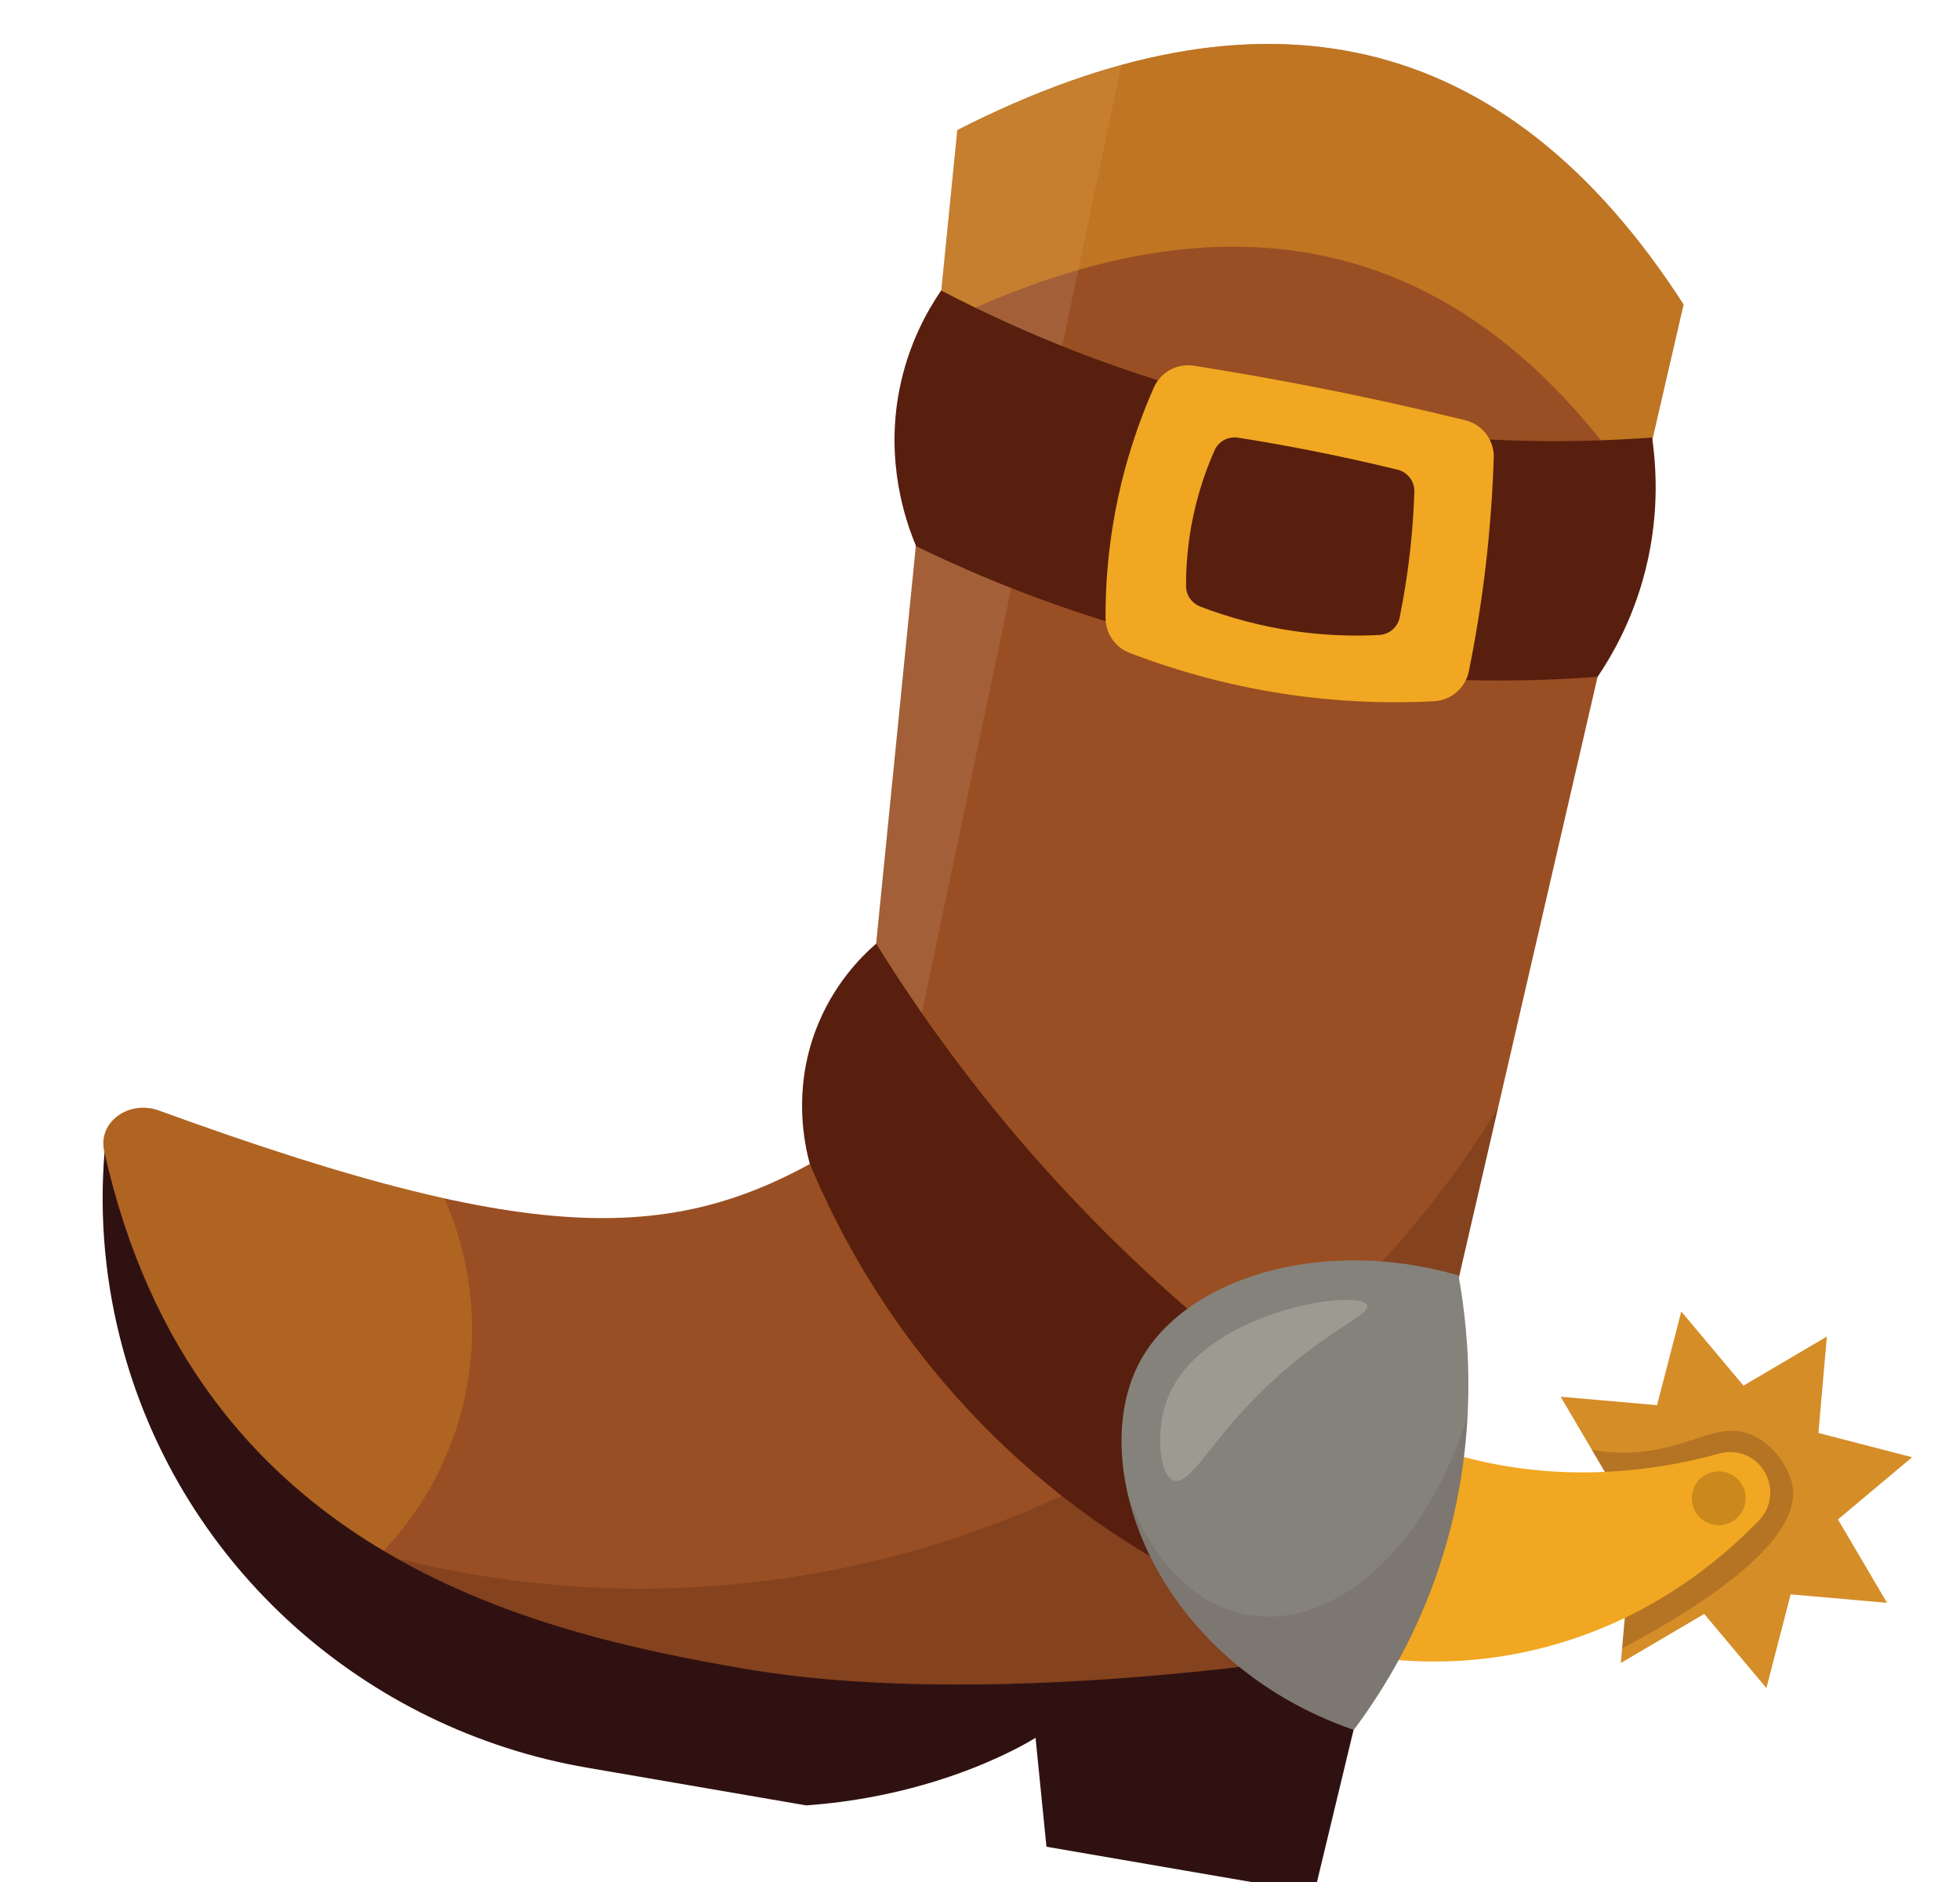 <?xml version="1.0" encoding="UTF-8"?>
<svg id="Layer_1" data-name="Layer 1" xmlns="http://www.w3.org/2000/svg" xmlns:xlink="http://www.w3.org/1999/xlink" viewBox="0 0 501.14 481.11">
  <defs>
    <style>
      .cls-1 {
        filter: url(#drop-shadow-1);
      }

      .cls-2 {
        opacity: .25;
      }

      .cls-2, .cls-3 {
        fill: #f1a721;
      }

      .cls-4 {
        fill: #85827b;
      }

      .cls-5 {
        fill: #994f23;
      }

      .cls-6 {
        opacity: .43;
      }

      .cls-7, .cls-8 {
        opacity: .2;
      }

      .cls-9, .cls-10 {
        opacity: .1;
      }

      .cls-11 {
        fill: #301111;
      }

      .cls-12 {
        fill: #581f0e;
      }

      .cls-13 {
        fill: #d58d28;
      }

      .cls-8, .cls-10 {
        fill: #fefdf2;
      }
    </style>
    <filter id="drop-shadow-1" x="11.11" y="-3.83" width="492.96" height="502.8" filterUnits="userSpaceOnUse">
      <feOffset dx="7" dy="7"/>
      <feGaussianBlur result="blur" stdDeviation="5"/>
      <feFlood flood-color="#231f20" flood-opacity=".75"/>
      <feComposite in2="blur" operator="in"/>
      <feComposite in="SourceGraphic"/>
    </filter>
  </defs>
  <g class="cls-1">
    <g>
      <polygon class="cls-13" points="438.78 347.21 460.1 334.66 457.94 359.31 481.89 365.51 462.94 381.41 475.49 402.73 450.84 400.57 444.64 424.52 428.74 405.57 407.42 418.11 409.58 393.47 385.63 387.27 404.58 371.37 392.03 350.04 416.68 352.2 422.88 328.26 438.78 347.21"/>
      <g class="cls-7">
        <path class="cls-11" d="M440.91,359.8c-8.32-3.57-14.99,3.03-28.4,4.33-3.22.31-7.41.37-12.47-.47l4.54,7.71-17.13,14.37.07,2.01,22.06,5.72-1.83,20.9c19.45-10.27,46.18-27.21,43.55-41.62-.8-4.38-4.67-10.5-10.39-12.95Z"/>
      </g>
      <path class="cls-3" d="M445.15,371.44c-.02-.05-.03-.1-.05-.16-1.67-5.22-7.16-8.21-12.44-6.73-16.23,4.54-47.51,9.84-80.84-4.44-9.56-4.1-17.67-9.12-24.44-14.26l-10.96,63.71c18.06,6.83,42.89,11.8,70.69,4.77,27.58-6.97,46.03-22.71,55.64-32.67,2.61-2.71,3.54-6.62,2.4-10.21Z"/>
      <g class="cls-7">
        <circle class="cls-11" cx="432.45" cy="376" r="6.88"/>
      </g>
    </g>
    <path class="cls-11" d="M19.76,287.11c-1.47,17.31.22,34.47,4.7,50.85,15.22,55.66,61.83,97.14,118.69,106.92l55.96,9.63c35.92-2.53,58.66-17.28,58.66-17.28l2.79,27.85,68.5,11.79,15.07-62.62L19.76,287.11Z"/>
    <path class="cls-5" d="M237.78,26.25l-25.67,257.09c-42.74,27.69-76.98,30.52-178.42-6.43-7.79-2.84-15.68,2.95-14.05,10.29,22.85,102.87,108.57,122.89,163.57,132.35,67.36,11.59,160.93-5.29,160.93-5.29l79.32-343.43C377.64-.24,315.24-13.3,237.78,26.25Z"/>
    <path class="cls-10" d="M237.78,26.25l-25.67,257.09,9.13,3.96L279.73,9.59c-13.45,3.68-27.44,9.24-41.95,16.66Z"/>
    <g class="cls-7">
      <path class="cls-11" d="M113.13,395.32c-6.31-1.09-12.53-2.4-18.65-3.92,29.85,16.84,62.72,23.67,88.72,28.15,67.36,11.59,160.93-5.29,160.93-5.29l31.89-138.1c-53.33,87.14-156.08,137.55-262.9,119.16Z"/>
    </g>
    <g class="cls-6">
      <path class="cls-3" d="M412.27,119.22l11.18-48.4C377.64-.24,315.24-13.3,237.78,26.25l-4.98,49.86c74.38-36.5,134.67-23.76,179.47,43.11Z"/>
    </g>
    <path class="cls-12" d="M200.06,290.49c7.2,17.32,22.58,47.82,53.45,75.67,35.1,31.66,72.05,43.49,90.69,48.12,2.88-3.2,6.99-8.61,9.6-16.3,4.36-12.85,1.83-24.04.54-28.53-27.14-16.35-61.39-41.15-94.31-77.85-17.95-20.01-32.02-39.69-43.01-57.37-3.92,3.4-11.1,10.59-15.45,22.09-5.88,15.57-2.86,29.26-1.52,34.19Z"/>
    <path class="cls-4" d="M365.93,319.03c-35.62-10.27-70.05,1.03-81.4,21.89-14.35,26.38,3.58,76.62,54.6,94.3,6.84-9.14,14.75-21.85,20.64-38.17,12-33.24,8.91-62.79,6.15-78.02Z"/>
    <path class="cls-12" d="M233.63,67.26c23,11.99,56.75,26.27,99.5,33.62,32.18,5.53,60.4,5.58,82.28,3.97,1.13,7.8,2.01,21.05-2.39,36.46-3.09,10.82-7.75,19.11-11.53,24.7-23.44,1.76-55.56,1.73-92.65-5.76-33.99-6.86-61.54-17.85-81.61-27.63-2.61-6.21-7.94-21.33-4.27-40.03,2.28-11.62,7.16-20.21,10.67-25.33Z"/>
    <path class="cls-3" d="M373.61,130.65c.69-7.17,1.11-14.05,1.32-20.61.15-4.54-2.91-8.54-7.31-9.62-12.22-2.99-24.99-5.83-38.3-8.44-10.63-2.08-21-3.9-31.08-5.49-4.29-.67-8.49,1.64-10.24,5.62-4.52,10.26-8.98,23.53-11.08,39.37-.93,7.01-1.27,13.56-1.25,19.51.02,3.96,2.46,7.5,6.17,8.92,11.83,4.54,27.02,9.02,45.03,11.22,12.18,1.49,23.24,1.63,32.77,1.13,4.38-.23,8.05-3.37,8.92-7.66,2.1-10.34,3.88-21.69,5.06-33.94ZM350.89,150.81c-.51,2.53-2.67,4.37-5.25,4.51-5.61.29-12.11.21-19.28-.67-10.59-1.29-19.53-3.93-26.48-6.6-2.18-.84-3.62-2.91-3.63-5.25-.01-3.5.19-7.35.74-11.47,1.24-9.31,3.86-17.12,6.52-23.15,1.03-2.34,3.5-3.7,6.02-3.3,5.93.93,12.02,2,18.28,3.23,7.83,1.53,15.34,3.2,22.52,4.96,2.59.63,4.39,2.99,4.3,5.66-.13,3.86-.37,7.91-.78,12.12-.69,7.2-1.74,13.88-2.97,19.96Z"/>
    <path class="cls-2" d="M33.68,276.91c-7.79-2.84-15.68,2.95-14.05,10.29,11.63,52.37,39.56,83.27,71.44,102.23,10.94-11.62,18.6-26.2,21.45-42.73,2.84-16.5.5-32.77-5.9-47.37-19.92-4.39-43.62-11.74-72.94-22.42Z"/>
    <g class="cls-9">
      <path class="cls-11" d="M368.23,354.96c-10.13,32.78-33.38,54.75-56.05,50.85-13.91-2.39-24.77-14.05-30.76-30.61,5.49,23.45,24.65,48.58,57.72,60.04,6.84-9.14,14.75-21.85,20.64-38.17,5.46-15.13,7.79-29.5,8.46-42.1Z"/>
    </g>
    <path class="cls-8" d="M293.1,371.47c-3.62-1.2-4.7-12.08-1.86-20.21,8.04-22.98,49.23-29.04,51.3-24.65,1.39,2.95-16,8.14-35.46,31.26-6.68,7.94-10.81,14.66-13.99,13.6Z"/>
  </g>
</svg>